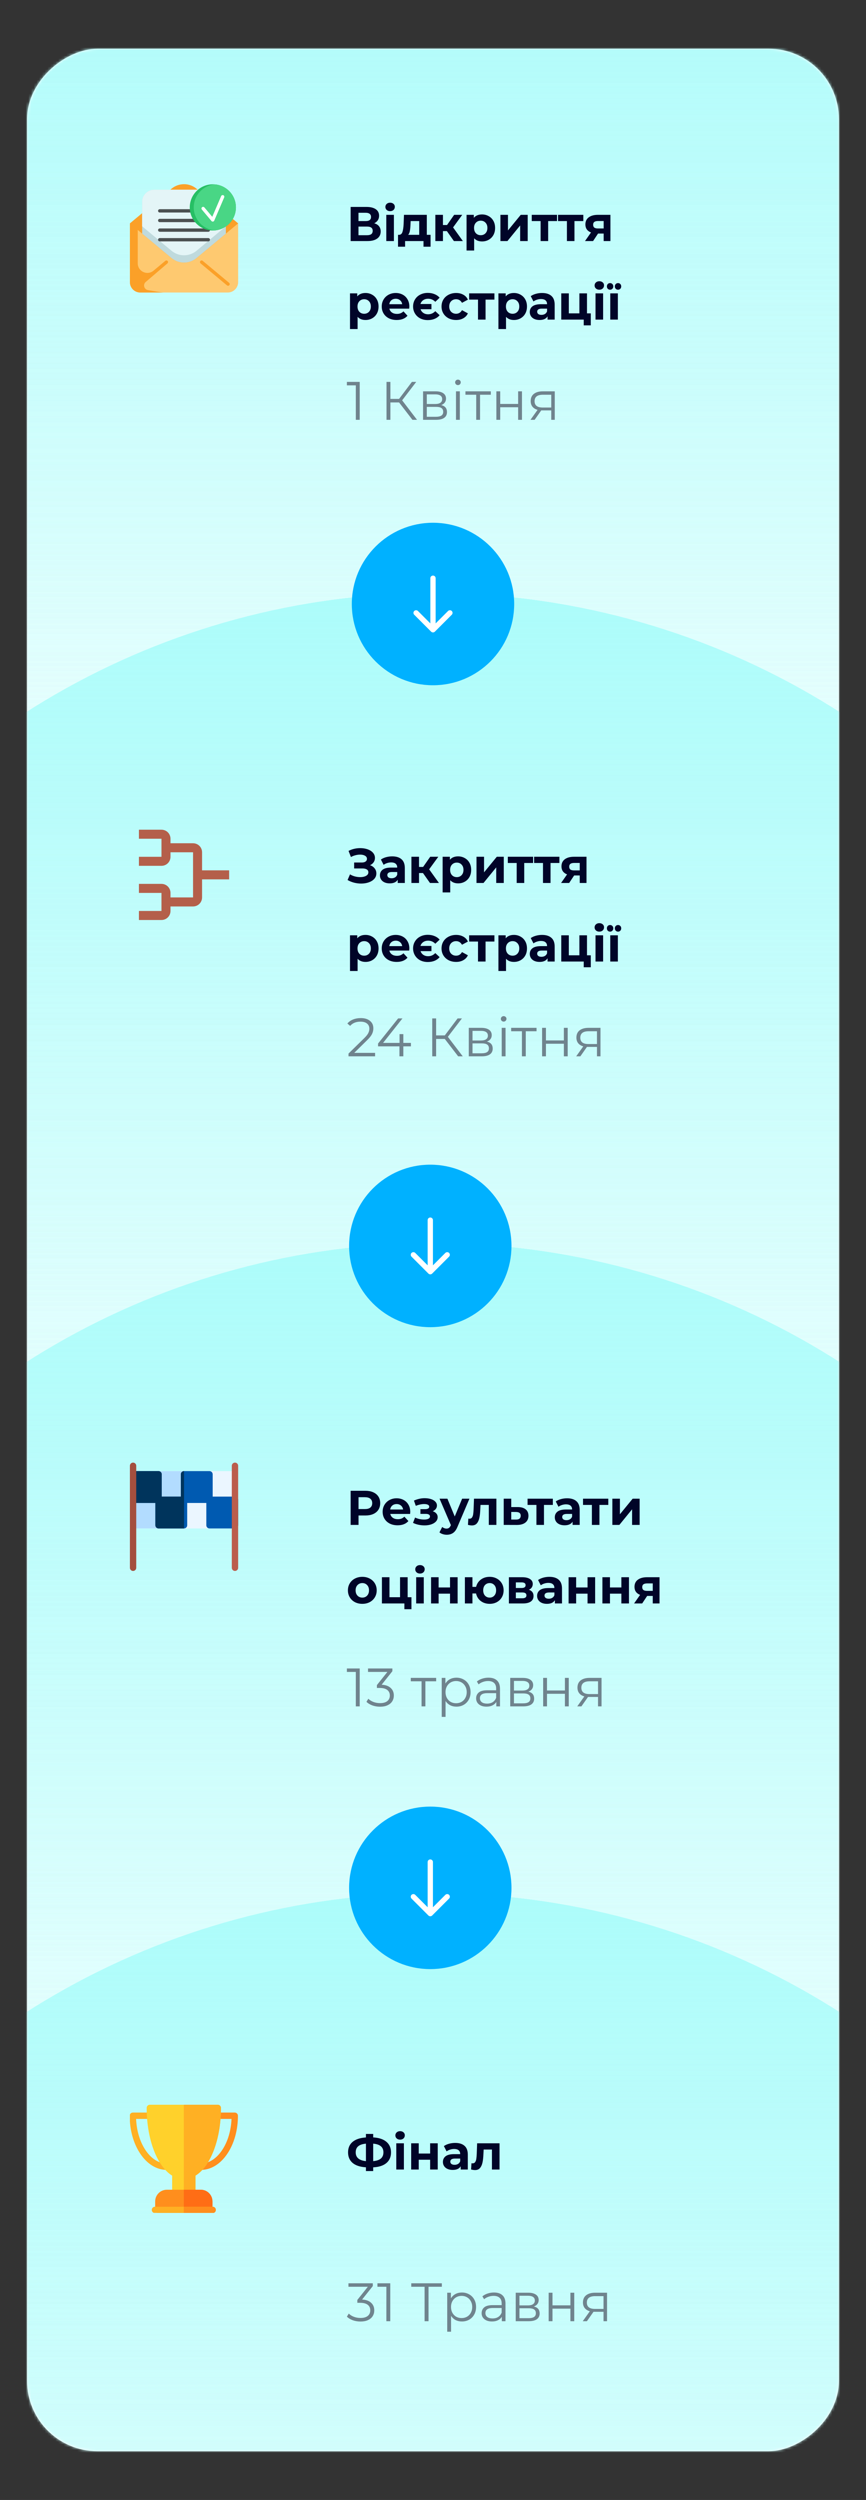 <svg width="320" height="923" viewBox="0 0 320 923" fill="none" xmlns="http://www.w3.org/2000/svg">
<rect x="0" y="0" width="320" height="923" fill="#333333" stroke="none"/>
<rect x="310" y="18" width="887" height="300" rx="26" transform="rotate(90 310 18)" fill="white"/>
<mask id="mask0" mask-type="alpha" maskUnits="userSpaceOnUse" x="10" y="18" width="300" height="887">
<rect x="310" y="18" width="887" height="300" rx="26" transform="rotate(90 310 18)" fill="white"/>
</mask>
<g mask="url(#mask0)">
<circle cx="160" cy="248" r="279" transform="rotate(90 160 248)" fill="url(#paint0_linear)"/>
<circle cx="160" cy="248" r="279" transform="rotate(90 160 248)" fill="url(#paint1_linear)"/>
<circle cx="160" cy="248" r="279" transform="rotate(90 160 248)" fill="url(#paint2_linear)"/>
<circle cx="160" cy="498" r="279" transform="rotate(90 160 498)" fill="url(#paint3_linear)"/>
<circle cx="160" cy="498" r="279" transform="rotate(90 160 498)" fill="url(#paint4_linear)"/>
<circle cx="160" cy="498" r="279" transform="rotate(90 160 498)" fill="url(#paint5_linear)"/>
<circle cx="160" cy="738" r="279" transform="rotate(90 160 738)" fill="url(#paint6_linear)"/>
<circle cx="160" cy="738" r="279" transform="rotate(90 160 738)" fill="url(#paint7_linear)"/>
<circle cx="160" cy="738" r="279" transform="rotate(90 160 738)" fill="url(#paint8_linear)"/>
<circle cx="160" cy="978" r="279" transform="rotate(90 160 978)" fill="url(#paint9_linear)"/>
<circle cx="160" cy="978" r="279" transform="rotate(90 160 978)" fill="url(#paint10_linear)"/>
<circle cx="160" cy="978" r="279" transform="rotate(90 160 978)" fill="url(#paint11_linear)"/>
</g>
<g clip-path="url(#clip0)">
<path d="M87.996 82.474V104.16C87.996 105.273 87.523 106.274 86.767 106.976C86.081 107.611 85.164 108 84.156 108H51.84C50.832 108 49.915 107.611 49.23 106.976C48.474 106.274 48.001 105.273 48.001 104.16V82.474H87.996Z" fill="#FEC970"/>
<path d="M87.995 82.473L72.622 69.672C69.943 67.441 66.053 67.441 63.373 69.672L48 82.473H48L52.531 86.246L63.373 95.273C66.053 97.505 69.943 97.505 72.622 95.273L83.465 86.246L87.996 82.473" fill="#FBA028"/>
<path d="M83.465 74.485V86.246L72.622 95.274C69.943 97.506 66.053 97.506 63.373 95.274L52.531 86.246V74.485C52.531 72.033 54.52 70.045 56.972 70.045H79.025C81.477 70.045 83.465 72.033 83.465 74.485Z" fill="#BFDADD"/>
<path d="M83.465 74.485V83.553L72.622 92.58C69.943 94.812 66.053 94.812 63.373 92.58L52.531 83.553V74.485C52.531 72.033 54.52 70.045 56.972 70.045H79.025C81.477 70.045 83.465 72.033 83.465 74.485Z" fill="#E4F5F7"/>
<path d="M76.976 85.57H59.019C58.681 85.57 58.407 85.296 58.407 84.958C58.407 84.621 58.681 84.346 59.019 84.346H76.976C77.314 84.346 77.588 84.621 77.588 84.958C77.588 85.296 77.314 85.57 76.976 85.57Z" fill="#4B5051"/>
<path d="M76.976 89.126H59.019C58.681 89.126 58.407 88.852 58.407 88.514C58.407 88.176 58.681 87.902 59.019 87.902H76.976C77.314 87.902 77.588 88.176 77.588 88.514C77.588 88.852 77.314 89.126 76.976 89.126Z" fill="#4B5051"/>
<path d="M76.976 78.46H59.019C58.681 78.46 58.407 78.186 58.407 77.848C58.407 77.51 58.681 77.236 59.019 77.236H76.976C77.314 77.236 77.588 77.51 77.588 77.848C77.588 78.186 77.314 78.46 76.976 78.46Z" fill="#4B5051"/>
<path d="M76.976 82.015H59.019C58.681 82.015 58.407 81.741 58.407 81.403C58.407 81.065 58.681 80.791 59.019 80.791H76.976C77.314 80.791 77.588 81.065 77.588 81.403C77.588 81.741 77.314 82.015 76.976 82.015Z" fill="#4B5051"/>
<path d="M87.179 76.571C87.179 81.282 83.36 85.1 78.65 85.1C73.939 85.1 70.12 81.282 70.12 76.571C70.12 71.86 73.939 68.041 78.65 68.041C83.36 68.041 87.179 71.86 87.179 76.571Z" fill="#26BF64"/>
<path d="M87.179 76.571C87.179 81.035 83.751 84.697 79.385 85.069C75.017 84.697 71.589 81.035 71.589 76.571C71.589 72.107 75.017 68.445 79.385 68.073C83.751 68.445 87.179 72.107 87.179 76.571Z" fill="#49D685"/>
<path d="M78.609 81.818C78.43 81.818 78.257 81.739 78.14 81.6L74.59 77.372C74.373 77.113 74.406 76.727 74.665 76.51C74.924 76.292 75.31 76.326 75.528 76.585L78.438 80.051L81.719 72.394C81.852 72.084 82.213 71.94 82.523 72.073C82.834 72.206 82.978 72.566 82.844 72.877L79.171 81.447C79.088 81.643 78.909 81.781 78.698 81.812C78.668 81.816 78.638 81.818 78.609 81.818Z" fill="white"/>
<path d="M84.268 105.508C84.13 105.508 83.991 105.462 83.876 105.366L74.115 97.239C73.855 97.022 73.82 96.636 74.036 96.377C74.252 96.117 74.638 96.082 74.898 96.298L84.66 104.425C84.92 104.642 84.955 105.027 84.739 105.287C84.618 105.433 84.443 105.508 84.268 105.508Z" fill="#FBA028"/>
<path d="M61.862 97.255L53.84 104.107C52.735 105.051 53.229 106.856 54.661 107.105C56.965 107.505 59.657 107.955 60.381 108H51.84C50.832 108 49.915 107.612 49.23 106.976C48.474 106.275 48.001 105.273 48.001 104.161V82.474H50.899V97.257C50.927 100.245 54.43 101.849 56.727 99.937L61.098 96.298C61.362 96.078 61.758 96.118 61.972 96.392C62.179 96.655 62.119 97.041 61.862 97.255Z" fill="#FBA028"/>
</g>
<circle cx="160" cy="223" r="30" transform="rotate(90 160 223)" fill="#00B1FF"/>
<g clip-path="url(#clip1)">
<path d="M160.69 233.214L166.94 226.965C167.321 226.583 167.321 225.965 166.94 225.584C166.558 225.202 165.94 225.202 165.559 225.584L160.976 230.166L160.976 213.476C160.976 212.937 160.539 212.5 160 212.5C159.461 212.5 159.023 212.937 159.023 213.476L159.023 230.166L154.441 225.584C154.06 225.203 153.442 225.203 153.06 225.584C152.87 225.775 152.774 226.025 152.774 226.274C152.774 226.524 152.87 226.774 153.06 226.965L159.309 233.214C159.691 233.595 160.309 233.595 160.69 233.214Z" fill="white"/>
</g>
<circle cx="159" cy="460" r="30" transform="rotate(90 159 460)" fill="#00B1FF"/>
<g clip-path="url(#clip2)">
<path d="M159.69 470.214L165.94 463.965C166.321 463.583 166.321 462.965 165.94 462.584C165.558 462.202 164.94 462.202 164.559 462.584L159.976 467.166L159.976 450.476C159.976 449.937 159.539 449.5 159 449.5C158.461 449.5 158.023 449.937 158.023 450.476L158.023 467.166L153.441 462.584C153.06 462.203 152.442 462.203 152.06 462.584C151.87 462.775 151.774 463.025 151.774 463.274C151.774 463.524 151.87 463.774 152.06 463.965L158.309 470.214C158.691 470.595 159.309 470.595 159.69 470.214Z" fill="white"/>
</g>
<path d="M135.02 550.4C136.136 550.4 137.102 550.586 137.918 550.958C138.746 551.33 139.382 551.858 139.826 552.542C140.27 553.226 140.492 554.036 140.492 554.972C140.492 555.896 140.27 556.706 139.826 557.402C139.382 558.086 138.746 558.614 137.918 558.986C137.102 559.346 136.136 559.526 135.02 559.526H132.482V563H129.566V550.4H135.02ZM134.858 557.15C135.734 557.15 136.4 556.964 136.856 556.592C137.312 556.208 137.54 555.668 137.54 554.972C137.54 554.264 137.312 553.724 136.856 553.352C136.4 552.968 135.734 552.776 134.858 552.776H132.482V557.15H134.858ZM151.596 558.194C151.596 558.23 151.578 558.482 151.542 558.95H144.216C144.348 559.55 144.66 560.024 145.152 560.372C145.644 560.72 146.256 560.894 146.988 560.894C147.492 560.894 147.936 560.822 148.32 560.678C148.716 560.522 149.082 560.282 149.418 559.958L150.912 561.578C150 562.622 148.668 563.144 146.916 563.144C145.824 563.144 144.858 562.934 144.018 562.514C143.178 562.082 142.53 561.488 142.074 560.732C141.618 559.976 141.39 559.118 141.39 558.158C141.39 557.21 141.612 556.358 142.056 555.602C142.512 554.834 143.13 554.24 143.91 553.82C144.702 553.388 145.584 553.172 146.556 553.172C147.504 553.172 148.362 553.376 149.13 553.784C149.898 554.192 150.498 554.78 150.93 555.548C151.374 556.304 151.596 557.186 151.596 558.194ZM146.574 555.296C145.938 555.296 145.404 555.476 144.972 555.836C144.54 556.196 144.276 556.688 144.18 557.312H148.95C148.854 556.7 148.59 556.214 148.158 555.854C147.726 555.482 147.198 555.296 146.574 555.296ZM159.907 557.96C160.483 558.14 160.927 558.416 161.239 558.788C161.563 559.16 161.725 559.604 161.725 560.12C161.725 560.732 161.515 561.272 161.095 561.74C160.675 562.196 160.099 562.55 159.367 562.802C158.635 563.054 157.807 563.18 156.883 563.18C156.127 563.18 155.383 563.102 154.651 562.946C153.919 562.79 153.241 562.556 152.617 562.244L153.373 560.282C154.393 560.774 155.521 561.02 156.757 561.02C157.417 561.02 157.933 560.924 158.305 560.732C158.689 560.528 158.881 560.246 158.881 559.886C158.881 559.574 158.749 559.34 158.485 559.184C158.221 559.016 157.837 558.932 157.333 558.932H155.353V557.186H157.081C157.573 557.186 157.951 557.108 158.215 556.952C158.479 556.796 158.611 556.568 158.611 556.268C158.611 555.956 158.443 555.716 158.107 555.548C157.783 555.38 157.315 555.296 156.703 555.296C155.767 555.296 154.747 555.518 153.643 555.962L152.959 554.018C154.303 553.43 155.611 553.136 156.883 553.136C157.759 553.136 158.539 553.244 159.223 553.46C159.919 553.676 160.465 553.994 160.861 554.414C161.257 554.822 161.455 555.302 161.455 555.854C161.455 556.31 161.317 556.724 161.041 557.096C160.765 557.456 160.387 557.744 159.907 557.96ZM173.47 553.316L169.096 563.594C168.652 564.71 168.1 565.496 167.44 565.952C166.792 566.408 166.006 566.636 165.082 566.636C164.578 566.636 164.08 566.558 163.588 566.402C163.096 566.246 162.694 566.03 162.382 565.754L163.408 563.756C163.624 563.948 163.87 564.098 164.146 564.206C164.434 564.314 164.716 564.368 164.992 564.368C165.376 564.368 165.688 564.272 165.928 564.08C166.168 563.9 166.384 563.594 166.576 563.162L166.612 563.072L162.418 553.316H165.316L168.034 559.886L170.77 553.316H173.47ZM183.427 553.316V563H180.619V555.62H177.559L177.469 557.33C177.421 558.602 177.301 559.658 177.109 560.498C176.917 561.338 176.605 561.998 176.173 562.478C175.741 562.958 175.141 563.198 174.373 563.198C173.965 563.198 173.479 563.126 172.915 562.982L173.059 560.678C173.251 560.702 173.389 560.714 173.473 560.714C173.893 560.714 174.205 560.564 174.409 560.264C174.625 559.952 174.769 559.562 174.841 559.094C174.913 558.614 174.967 557.984 175.003 557.204L175.147 553.316H183.427ZM191.365 556.412C192.625 556.424 193.591 556.712 194.263 557.276C194.935 557.828 195.271 558.614 195.271 559.634C195.271 560.702 194.893 561.536 194.137 562.136C193.393 562.724 192.343 563.018 190.987 563.018L186.127 563V553.316H188.917V556.412H191.365ZM190.735 561.02C191.275 561.032 191.689 560.918 191.977 560.678C192.265 560.438 192.409 560.078 192.409 559.598C192.409 559.13 192.265 558.788 191.977 558.572C191.701 558.356 191.287 558.242 190.735 558.23L188.917 558.212V561.02H190.735ZM204.283 555.62H201.007V563H198.217V555.62H194.941V553.316H204.283V555.62ZM209.542 553.172C211.042 553.172 212.194 553.532 212.998 554.252C213.802 554.96 214.204 556.034 214.204 557.474V563H211.576V561.794C211.048 562.694 210.064 563.144 208.624 563.144C207.88 563.144 207.232 563.018 206.68 562.766C206.14 562.514 205.726 562.166 205.438 561.722C205.15 561.278 205.006 560.774 205.006 560.21C205.006 559.31 205.342 558.602 206.014 558.086C206.698 557.57 207.748 557.312 209.164 557.312H211.396C211.396 556.7 211.21 556.232 210.838 555.908C210.466 555.572 209.908 555.404 209.164 555.404C208.648 555.404 208.138 555.488 207.634 555.656C207.142 555.812 206.722 556.028 206.374 556.304L205.366 554.342C205.894 553.97 206.524 553.682 207.256 553.478C208 553.274 208.762 553.172 209.542 553.172ZM209.326 561.254C209.806 561.254 210.232 561.146 210.604 560.93C210.976 560.702 211.24 560.372 211.396 559.94V558.95H209.47C208.318 558.95 207.742 559.328 207.742 560.084C207.742 560.444 207.88 560.732 208.156 560.948C208.444 561.152 208.834 561.254 209.326 561.254ZM224.779 555.62H221.503V563H218.713V555.62H215.437V553.316H224.779V555.62ZM226.276 553.316H229.066V559.076L233.782 553.316H236.356V563H233.566V557.24L228.868 563H226.276V553.316ZM133.886 592.144C132.866 592.144 131.948 591.934 131.132 591.514C130.328 591.082 129.698 590.488 129.242 589.732C128.786 588.976 128.558 588.118 128.558 587.158C128.558 586.198 128.786 585.34 129.242 584.584C129.698 583.828 130.328 583.24 131.132 582.82C131.948 582.388 132.866 582.172 133.886 582.172C134.906 582.172 135.818 582.388 136.622 582.82C137.426 583.24 138.056 583.828 138.512 584.584C138.968 585.34 139.196 586.198 139.196 587.158C139.196 588.118 138.968 588.976 138.512 589.732C138.056 590.488 137.426 591.082 136.622 591.514C135.818 591.934 134.906 592.144 133.886 592.144ZM133.886 589.84C134.606 589.84 135.194 589.6 135.65 589.12C136.118 588.628 136.352 587.974 136.352 587.158C136.352 586.342 136.118 585.694 135.65 585.214C135.194 584.722 134.606 584.476 133.886 584.476C133.166 584.476 132.572 584.722 132.104 585.214C131.636 585.694 131.402 586.342 131.402 587.158C131.402 587.974 131.636 588.628 132.104 589.12C132.572 589.6 133.166 589.84 133.886 589.84ZM152.035 589.696V594.124H149.425V592H141.127V582.316H143.917V589.696H147.823V582.316H150.631V589.696H152.035ZM153.783 582.316H156.591V592H153.783V582.316ZM155.187 580.966C154.671 580.966 154.251 580.816 153.927 580.516C153.603 580.216 153.441 579.844 153.441 579.4C153.441 578.956 153.603 578.584 153.927 578.284C154.251 577.984 154.671 577.834 155.187 577.834C155.703 577.834 156.123 577.978 156.447 578.266C156.771 578.554 156.933 578.914 156.933 579.346C156.933 579.814 156.771 580.204 156.447 580.516C156.123 580.816 155.703 580.966 155.187 580.966ZM159.286 582.316H162.076V586.096H166.288V582.316H169.096V592H166.288V588.382H162.076V592H159.286V582.316ZM180.946 582.172C181.93 582.172 182.812 582.388 183.592 582.82C184.372 583.24 184.984 583.828 185.428 584.584C185.872 585.34 186.094 586.198 186.094 587.158C186.094 588.118 185.872 588.976 185.428 589.732C184.984 590.488 184.372 591.082 183.592 591.514C182.812 591.934 181.93 592.144 180.946 592.144C180.094 592.144 179.314 591.988 178.606 591.676C177.898 591.352 177.31 590.902 176.842 590.326C176.374 589.738 176.062 589.066 175.906 588.31H174.574V592H171.784V582.316H174.574V585.88H175.924C176.2 584.752 176.788 583.852 177.688 583.18C178.588 582.508 179.674 582.172 180.946 582.172ZM180.946 589.84C181.63 589.84 182.194 589.6 182.638 589.12C183.094 588.628 183.322 587.974 183.322 587.158C183.322 586.33 183.094 585.676 182.638 585.196C182.194 584.716 181.63 584.476 180.946 584.476C180.25 584.476 179.674 584.716 179.218 585.196C178.774 585.676 178.552 586.33 178.552 587.158C178.552 587.974 178.774 588.628 179.218 589.12C179.674 589.6 180.25 589.84 180.946 589.84ZM195.441 586.942C196.581 587.326 197.151 588.094 197.151 589.246C197.151 590.122 196.821 590.8 196.161 591.28C195.501 591.76 194.517 592 193.209 592H188.043V582.316H192.993C194.205 582.316 195.153 582.538 195.837 582.982C196.521 583.414 196.863 584.026 196.863 584.818C196.863 585.298 196.737 585.724 196.485 586.096C196.245 586.456 195.897 586.738 195.441 586.942ZM190.617 586.294H192.741C193.725 586.294 194.217 585.946 194.217 585.25C194.217 584.566 193.725 584.224 192.741 584.224H190.617V586.294ZM192.975 590.092C194.007 590.092 194.523 589.738 194.523 589.03C194.523 588.658 194.403 588.388 194.163 588.22C193.923 588.04 193.545 587.95 193.029 587.95H190.617V590.092H192.975ZM203.003 582.172C204.503 582.172 205.655 582.532 206.459 583.252C207.263 583.96 207.665 585.034 207.665 586.474V592H205.037V590.794C204.509 591.694 203.525 592.144 202.085 592.144C201.341 592.144 200.693 592.018 200.141 591.766C199.601 591.514 199.187 591.166 198.899 590.722C198.611 590.278 198.467 589.774 198.467 589.21C198.467 588.31 198.803 587.602 199.475 587.086C200.159 586.57 201.209 586.312 202.625 586.312H204.857C204.857 585.7 204.671 585.232 204.299 584.908C203.927 584.572 203.369 584.404 202.625 584.404C202.109 584.404 201.599 584.488 201.095 584.656C200.603 584.812 200.183 585.028 199.835 585.304L198.827 583.342C199.355 582.97 199.985 582.682 200.717 582.478C201.461 582.274 202.223 582.172 203.003 582.172ZM202.787 590.254C203.267 590.254 203.693 590.146 204.065 589.93C204.437 589.702 204.701 589.372 204.857 588.94V587.95H202.931C201.779 587.95 201.203 588.328 201.203 589.084C201.203 589.444 201.341 589.732 201.617 589.948C201.905 590.152 202.295 590.254 202.787 590.254ZM210.104 582.316H212.894V586.096H217.106V582.316H219.914V592H217.106V588.382H212.894V592H210.104V582.316ZM222.602 582.316H225.392V586.096H229.604V582.316H232.412V592H229.604V588.382H225.392V592H222.602V582.316ZM243.704 582.316V592H241.202V589.228H239.132L237.296 592H234.308L236.522 588.832C235.85 588.568 235.334 588.19 234.974 587.698C234.626 587.194 234.452 586.588 234.452 585.88C234.452 584.74 234.86 583.864 235.676 583.252C236.504 582.628 237.638 582.316 239.078 582.316H243.704ZM239.132 584.602C238.532 584.602 238.076 584.71 237.764 584.926C237.464 585.142 237.314 585.49 237.314 585.97C237.314 586.45 237.458 586.804 237.746 587.032C238.046 587.248 238.496 587.356 239.096 587.356H241.202V584.602H239.132Z" fill="#000428"/>
<path d="M132.92 616V630H131.48V617.28H128.18V616H132.92ZM141.027 622C142.493 622.08 143.607 622.48 144.367 623.2C145.14 623.907 145.527 624.833 145.527 625.98C145.527 626.78 145.333 627.493 144.947 628.12C144.56 628.733 143.987 629.22 143.227 629.58C142.467 629.94 141.54 630.12 140.447 630.12C139.433 630.12 138.473 629.96 137.567 629.64C136.673 629.307 135.953 628.867 135.407 628.32L136.107 627.18C136.573 627.66 137.193 628.053 137.967 628.36C138.74 628.653 139.567 628.8 140.447 628.8C141.593 628.8 142.48 628.553 143.107 628.06C143.733 627.553 144.047 626.86 144.047 625.98C144.047 625.113 143.733 624.433 143.107 623.94C142.48 623.447 141.533 623.2 140.267 623.2H139.267V622.14L143.147 617.28H135.987V616H144.987V617.02L141.027 622ZM161.17 620.74H157.19V630H155.77V620.74H151.79V619.48H161.17V620.74ZM168.643 619.4C169.63 619.4 170.523 619.627 171.323 620.08C172.123 620.52 172.75 621.147 173.203 621.96C173.656 622.773 173.883 623.7 173.883 624.74C173.883 625.793 173.656 626.727 173.203 627.54C172.75 628.353 172.123 628.987 171.323 629.44C170.536 629.88 169.643 630.1 168.643 630.1C167.79 630.1 167.016 629.927 166.323 629.58C165.643 629.22 165.083 628.7 164.643 628.02V633.88H163.223V619.48H164.583V621.56C165.01 620.867 165.57 620.333 166.263 619.96C166.97 619.587 167.763 619.4 168.643 619.4ZM168.543 628.84C169.276 628.84 169.943 628.673 170.543 628.34C171.143 627.993 171.61 627.507 171.943 626.88C172.29 626.253 172.463 625.54 172.463 624.74C172.463 623.94 172.29 623.233 171.943 622.62C171.61 621.993 171.143 621.507 170.543 621.16C169.943 620.813 169.276 620.64 168.543 620.64C167.796 620.64 167.123 620.813 166.523 621.16C165.936 621.507 165.47 621.993 165.123 622.62C164.79 623.233 164.623 623.94 164.623 624.74C164.623 625.54 164.79 626.253 165.123 626.88C165.47 627.507 165.936 627.993 166.523 628.34C167.123 628.673 167.796 628.84 168.543 628.84ZM180.495 619.4C181.869 619.4 182.922 619.747 183.655 620.44C184.389 621.12 184.755 622.133 184.755 623.48V630H183.395V628.36C183.075 628.907 182.602 629.333 181.975 629.64C181.362 629.947 180.629 630.1 179.775 630.1C178.602 630.1 177.669 629.82 176.975 629.26C176.282 628.7 175.935 627.96 175.935 627.04C175.935 626.147 176.255 625.427 176.895 624.88C177.549 624.333 178.582 624.06 179.995 624.06H183.335V623.42C183.335 622.513 183.082 621.827 182.575 621.36C182.069 620.88 181.329 620.64 180.355 620.64C179.689 620.64 179.049 620.753 178.435 620.98C177.822 621.193 177.295 621.493 176.855 621.88L176.215 620.82C176.749 620.367 177.389 620.02 178.135 619.78C178.882 619.527 179.669 619.4 180.495 619.4ZM179.995 628.98C180.795 628.98 181.482 628.8 182.055 628.44C182.629 628.067 183.055 627.533 183.335 626.84V625.12H180.035C178.235 625.12 177.335 625.747 177.335 627C177.335 627.613 177.569 628.1 178.035 628.46C178.502 628.807 179.155 628.98 179.995 628.98ZM195.236 624.56C196.662 624.893 197.376 625.753 197.376 627.14C197.376 628.06 197.036 628.767 196.356 629.26C195.676 629.753 194.662 630 193.316 630H188.536V619.48H193.176C194.376 619.48 195.316 619.713 195.996 620.18C196.676 620.647 197.016 621.313 197.016 622.18C197.016 622.753 196.856 623.247 196.536 623.66C196.229 624.06 195.796 624.36 195.236 624.56ZM189.916 624.16H193.076C193.889 624.16 194.509 624.007 194.936 623.7C195.376 623.393 195.596 622.947 195.596 622.36C195.596 621.773 195.376 621.333 194.936 621.04C194.509 620.747 193.889 620.6 193.076 620.6H189.916V624.16ZM193.256 628.88C194.162 628.88 194.842 628.733 195.296 628.44C195.749 628.147 195.976 627.687 195.976 627.06C195.976 626.433 195.769 625.973 195.356 625.68C194.942 625.373 194.289 625.22 193.396 625.22H189.916V628.88H193.256ZM200.704 619.48H202.124V624.14H208.744V619.48H210.164V630H208.744V625.36H202.124V630H200.704V619.48ZM222.28 619.48V630H220.98V626.52H217.68H217.28L214.84 630H213.3L215.92 626.32C215.106 626.093 214.48 625.707 214.04 625.16C213.6 624.613 213.38 623.92 213.38 623.08C213.38 621.907 213.78 621.013 214.58 620.4C215.38 619.787 216.473 619.48 217.86 619.48H222.28ZM214.82 623.12C214.82 624.68 215.813 625.46 217.8 625.46H220.98V620.74H217.9C215.846 620.74 214.82 621.533 214.82 623.12Z" fill="#6F838D"/>
<path d="M49.172 543.138H86.828C87.475 543.138 88 543.663 88 544.31V563.138C88 563.785 87.475 564.31 86.828 564.31H49.172C48.525 564.31 48 563.785 48 563.138V544.31C48 543.663 48.525 543.138 49.172 543.138Z" fill="#EBF6FF"/>
<path d="M49.172 543.138H68V564.31H49.172C48.525 564.31 48 563.785 48 563.138V544.31C48 543.663 48.525 543.138 49.172 543.138Z" fill="#B2DCFF"/>
<path d="M49.172 543.138H58.586C59.233 543.138 59.758 543.663 59.758 544.31V552.552H66.828V544.31C66.828 543.663 67.353 543.138 68 543.138H77.414C78.061 543.138 78.586 543.663 78.586 544.31V552.552H86.828C87.475 552.552 88 553.077 88 553.724V563.138C88 563.785 87.475 564.31 86.828 564.31H77.414C76.767 564.31 76.242 563.785 76.242 563.138V554.896H69.172V563.138C69.172 563.785 68.647 564.31 68 564.31H58.586C57.939 564.31 57.414 563.785 57.414 563.138V554.896H49.172C48.525 554.896 48 554.371 48 553.724V544.31C48 543.663 48.525 543.138 49.172 543.138Z" fill="#005AB1"/>
<path d="M49.172 543.138H58.586C59.233 543.138 59.758 543.663 59.758 544.31V552.552H66.828V544.31C66.828 543.663 67.353 543.138 68 543.138V564.31H58.586C57.939 564.31 57.414 563.785 57.414 563.138V554.896H49.172C48.525 554.896 48 554.371 48 553.724V544.31C48 543.663 48.525 543.138 49.172 543.138Z" fill="#00345C"/>
<path d="M86.828 580C87.475 580 88 579.475 88 578.828V541.172C88 540.525 87.475 540 86.828 540C86.181 540 85.656 540.525 85.656 541.172V578.828C85.656 579.475 86.181 580 86.828 580Z" fill="#BB5D4C"/>
<path d="M49.172 580C49.819 580 50.344 579.475 50.344 578.828V541.172C50.344 540.525 49.819 540 49.172 540C48.525 540 48 540.525 48 541.172V578.828C48 579.475 48.525 580 49.172 580Z" fill="#A44F3E"/>
<circle cx="159" cy="697" r="30" transform="rotate(90 159 697)" fill="#00B1FF"/>
<g clip-path="url(#clip3)">
<path d="M159.69 707.214L165.94 700.965C166.321 700.583 166.321 699.965 165.94 699.584C165.558 699.202 164.94 699.202 164.559 699.584L159.976 704.166L159.976 687.476C159.976 686.937 159.539 686.5 159 686.5C158.461 686.5 158.023 686.937 158.023 687.476L158.023 704.166L153.441 699.584C153.06 699.203 152.442 699.203 152.06 699.584C151.87 699.775 151.774 700.025 151.774 700.274C151.774 700.524 151.87 700.774 152.06 700.965L158.309 707.214C158.691 707.595 159.309 707.595 159.69 707.214Z" fill="white"/>
</g>
<path d="M144.488 794.664C144.488 796.332 143.918 797.646 142.778 798.606C141.65 799.554 140.024 800.082 137.9 800.19V801.558H135.218V800.172C133.082 800.052 131.444 799.518 130.304 798.57C129.176 797.61 128.612 796.308 128.612 794.664C128.612 793.008 129.176 791.712 130.304 790.776C131.444 789.828 133.082 789.288 135.218 789.156V787.86H137.9V789.138C140.024 789.258 141.65 789.798 142.778 790.758C143.918 791.718 144.488 793.02 144.488 794.664ZM137.9 797.904C139.172 797.784 140.12 797.46 140.744 796.932C141.368 796.392 141.68 795.63 141.68 794.646C141.68 792.726 140.42 791.658 137.9 791.442V797.904ZM131.438 794.664C131.438 796.56 132.698 797.64 135.218 797.904V791.442C133.934 791.562 132.98 791.886 132.356 792.414C131.744 792.93 131.438 793.68 131.438 794.664ZM146.436 791.316H149.244V801H146.436V791.316ZM147.84 789.966C147.324 789.966 146.904 789.816 146.58 789.516C146.256 789.216 146.094 788.844 146.094 788.4C146.094 787.956 146.256 787.584 146.58 787.284C146.904 786.984 147.324 786.834 147.84 786.834C148.356 786.834 148.776 786.978 149.1 787.266C149.424 787.554 149.586 787.914 149.586 788.346C149.586 788.814 149.424 789.204 149.1 789.516C148.776 789.816 148.356 789.966 147.84 789.966ZM151.938 791.316H154.728V795.096H158.94V791.316H161.748V801H158.94V797.382H154.728V801H151.938V791.316ZM168.198 791.172C169.698 791.172 170.85 791.532 171.654 792.252C172.458 792.96 172.86 794.034 172.86 795.474V801H170.232V799.794C169.704 800.694 168.72 801.144 167.28 801.144C166.536 801.144 165.888 801.018 165.336 800.766C164.796 800.514 164.382 800.166 164.094 799.722C163.806 799.278 163.662 798.774 163.662 798.21C163.662 797.31 163.998 796.602 164.67 796.086C165.354 795.57 166.404 795.312 167.82 795.312H170.052C170.052 794.7 169.866 794.232 169.494 793.908C169.122 793.572 168.564 793.404 167.82 793.404C167.304 793.404 166.794 793.488 166.29 793.656C165.798 793.812 165.378 794.028 165.03 794.304L164.022 792.342C164.55 791.97 165.18 791.682 165.912 791.478C166.656 791.274 167.418 791.172 168.198 791.172ZM167.982 799.254C168.462 799.254 168.888 799.146 169.26 798.93C169.632 798.702 169.896 798.372 170.052 797.94V796.95H168.126C166.974 796.95 166.398 797.328 166.398 798.084C166.398 798.444 166.536 798.732 166.812 798.948C167.1 799.152 167.49 799.254 167.982 799.254ZM184.587 791.316V801H181.779V793.62H178.719L178.629 795.33C178.581 796.602 178.461 797.658 178.269 798.498C178.077 799.338 177.765 799.998 177.333 800.478C176.901 800.958 176.301 801.198 175.533 801.198C175.125 801.198 174.639 801.126 174.075 800.982L174.219 798.678C174.411 798.702 174.549 798.714 174.633 798.714C175.053 798.714 175.365 798.564 175.569 798.264C175.785 797.952 175.929 797.562 176.001 797.094C176.073 796.614 176.127 795.984 176.163 795.204L176.307 791.316H184.587Z" fill="#000428"/>
<path d="M133.8 849C135.267 849.08 136.38 849.48 137.14 850.2C137.913 850.907 138.3 851.833 138.3 852.98C138.3 853.78 138.107 854.493 137.72 855.12C137.333 855.733 136.76 856.22 136 856.58C135.24 856.94 134.313 857.12 133.22 857.12C132.207 857.12 131.247 856.96 130.34 856.64C129.447 856.307 128.727 855.867 128.18 855.32L128.88 854.18C129.347 854.66 129.967 855.053 130.74 855.36C131.513 855.653 132.34 855.8 133.22 855.8C134.367 855.8 135.253 855.553 135.88 855.06C136.507 854.553 136.82 853.86 136.82 852.98C136.82 852.113 136.507 851.433 135.88 850.94C135.253 850.447 134.307 850.2 133.04 850.2H132.04V849.14L135.92 844.28H128.76V843H137.76V844.02L133.8 849ZM144.209 843V857H142.769V844.28H139.469V843H144.209ZM163.27 844.28H158.35V857H156.89V844.28H151.97V843H163.27V844.28ZM170.674 846.4C171.661 846.4 172.554 846.627 173.354 847.08C174.154 847.52 174.781 848.147 175.234 848.96C175.688 849.773 175.914 850.7 175.914 851.74C175.914 852.793 175.688 853.727 175.234 854.54C174.781 855.353 174.154 855.987 173.354 856.44C172.568 856.88 171.674 857.1 170.674 857.1C169.821 857.1 169.048 856.927 168.354 856.58C167.674 856.22 167.114 855.7 166.674 855.02V860.88H165.254V846.48H166.614V848.56C167.041 847.867 167.601 847.333 168.294 846.96C169.001 846.587 169.794 846.4 170.674 846.4ZM170.574 855.84C171.308 855.84 171.974 855.673 172.574 855.34C173.174 854.993 173.641 854.507 173.974 853.88C174.321 853.253 174.494 852.54 174.494 851.74C174.494 850.94 174.321 850.233 173.974 849.62C173.641 848.993 173.174 848.507 172.574 848.16C171.974 847.813 171.308 847.64 170.574 847.64C169.828 847.64 169.154 847.813 168.554 848.16C167.968 848.507 167.501 848.993 167.154 849.62C166.821 850.233 166.654 850.94 166.654 851.74C166.654 852.54 166.821 853.253 167.154 853.88C167.501 854.507 167.968 854.993 168.554 855.34C169.154 855.673 169.828 855.84 170.574 855.84ZM182.527 846.4C183.9 846.4 184.953 846.747 185.687 847.44C186.42 848.12 186.787 849.133 186.787 850.48V857H185.427V855.36C185.107 855.907 184.633 856.333 184.007 856.64C183.393 856.947 182.66 857.1 181.807 857.1C180.633 857.1 179.7 856.82 179.007 856.26C178.313 855.7 177.967 854.96 177.967 854.04C177.967 853.147 178.287 852.427 178.927 851.88C179.58 851.333 180.613 851.06 182.027 851.06H185.367V850.42C185.367 849.513 185.113 848.827 184.607 848.36C184.1 847.88 183.36 847.64 182.387 847.64C181.72 847.64 181.08 847.753 180.467 847.98C179.853 848.193 179.327 848.493 178.887 848.88L178.247 847.82C178.78 847.367 179.42 847.02 180.167 846.78C180.913 846.527 181.7 846.4 182.527 846.4ZM182.027 855.98C182.827 855.98 183.513 855.8 184.087 855.44C184.66 855.067 185.087 854.533 185.367 853.84V852.12H182.067C180.267 852.12 179.367 852.747 179.367 854C179.367 854.613 179.6 855.1 180.067 855.46C180.533 855.807 181.187 855.98 182.027 855.98ZM197.267 851.56C198.694 851.893 199.407 852.753 199.407 854.14C199.407 855.06 199.067 855.767 198.387 856.26C197.707 856.753 196.694 857 195.347 857H190.567V846.48H195.207C196.407 846.48 197.347 846.713 198.027 847.18C198.707 847.647 199.047 848.313 199.047 849.18C199.047 849.753 198.887 850.247 198.567 850.66C198.26 851.06 197.827 851.36 197.267 851.56ZM191.947 851.16H195.107C195.92 851.16 196.54 851.007 196.967 850.7C197.407 850.393 197.627 849.947 197.627 849.36C197.627 848.773 197.407 848.333 196.967 848.04C196.54 847.747 195.92 847.6 195.107 847.6H191.947V851.16ZM195.287 855.88C196.194 855.88 196.874 855.733 197.327 855.44C197.78 855.147 198.007 854.687 198.007 854.06C198.007 853.433 197.8 852.973 197.387 852.68C196.974 852.373 196.32 852.22 195.427 852.22H191.947V855.88H195.287ZM202.735 846.48H204.155V851.14H210.775V846.48H212.195V857H210.775V852.36H204.155V857H202.735V846.48ZM224.311 846.48V857H223.011V853.52H219.711H219.311L216.871 857H215.331L217.951 853.32C217.138 853.093 216.511 852.707 216.071 852.16C215.631 851.613 215.411 850.92 215.411 850.08C215.411 848.907 215.811 848.013 216.611 847.4C217.411 846.787 218.504 846.48 219.891 846.48H224.311ZM216.851 850.12C216.851 851.68 217.844 852.46 219.831 852.46H223.011V847.74H219.931C217.878 847.74 216.851 848.533 216.851 850.12Z" fill="#6F838D"/>
<g clip-path="url(#clip4)">
<path d="M74.224 801.137C73.578 801.137 73.054 800.615 73.052 799.968C73.05 799.321 73.573 798.795 74.221 798.793C77.164 798.784 79.965 797.007 82.106 793.788C84.162 790.699 85.369 786.66 85.553 782.309H80.391C79.744 782.309 79.219 781.784 79.219 781.137C79.219 780.49 79.744 779.965 80.391 779.965H86.75C87.397 779.965 87.922 780.49 87.922 781.137C87.922 786.388 86.549 791.342 84.058 795.087C81.469 798.977 77.978 801.125 74.228 801.137C74.227 801.137 74.225 801.137 74.224 801.137Z" fill="#FF8E1D"/>
<path d="M61.62 801.137C61.618 801.137 61.617 801.137 61.616 801.137C57.865 801.125 54.374 798.977 51.786 795.087C49.294 791.342 47.922 786.388 47.922 781.137C47.922 780.49 48.447 779.965 49.094 779.965H55.452C56.099 779.965 56.624 780.49 56.624 781.137C56.624 781.784 56.099 782.309 55.452 782.309H50.29C50.474 786.66 51.682 790.699 53.737 793.788C55.879 797.007 58.679 798.784 61.623 798.793C62.27 798.795 62.793 799.321 62.791 799.968C62.789 800.615 62.265 801.137 61.62 801.137Z" fill="#FFB023"/>
<path d="M80.474 777.078H55.37C54.723 777.078 54.198 777.603 54.198 778.25C54.198 785.134 55.547 791.624 57.998 796.525C59.568 799.665 61.488 801.945 63.612 803.25V809.63C63.612 810.277 64.137 810.802 64.784 810.802H71.06C71.707 810.802 72.232 810.277 72.232 809.63V803.25C74.355 801.945 76.276 799.665 77.846 796.525C80.296 791.624 81.646 785.134 81.646 778.25C81.646 777.603 81.121 777.078 80.474 777.078Z" fill="#FFD12B"/>
<path d="M72.232 809.63V803.25C74.355 801.945 76.276 799.665 77.846 796.525C80.296 791.624 81.646 785.134 81.646 778.25C81.646 777.603 81.121 777.078 80.474 777.078H67.922V810.802H71.06C71.707 810.802 72.232 810.277 72.232 809.63Z" fill="#FFB023"/>
<path d="M74.198 808.458H61.646C59.27 808.458 57.336 810.392 57.336 812.768V815.906C57.336 816.553 57.861 817.078 58.508 817.078H77.336C77.983 817.078 78.508 816.553 78.508 815.906V812.768C78.508 810.392 76.575 808.458 74.198 808.458Z" fill="#FF8E1D"/>
<path d="M74.198 808.458H67.922V817.078H77.336C77.983 817.078 78.508 816.553 78.508 815.906V812.768C78.508 810.392 76.575 808.458 74.198 808.458Z" fill="#FF6D15"/>
<path d="M78.591 817.078H57.252C56.605 817.078 56.081 816.553 56.081 815.906C56.081 815.259 56.605 814.734 57.252 814.734H78.591C79.238 814.734 79.763 815.259 79.763 815.906C79.763 816.553 79.238 817.078 78.591 817.078Z" fill="#FFB023"/>
<path d="M78.591 814.734H67.922V817.078H78.591C79.238 817.078 79.763 816.553 79.763 815.906C79.763 815.259 79.238 814.734 78.591 814.734Z" fill="#FF8E1D"/>
</g>
<path d="M138.296 82.43C139.064 82.658 139.652 83.03 140.06 83.546C140.468 84.062 140.672 84.698 140.672 85.454C140.672 86.57 140.246 87.44 139.394 88.064C138.554 88.688 137.348 89 135.776 89H129.566V76.4H135.434C136.898 76.4 138.038 76.682 138.854 77.246C139.67 77.81 140.078 78.614 140.078 79.658C140.078 80.282 139.922 80.834 139.61 81.314C139.298 81.782 138.86 82.154 138.296 82.43ZM132.464 81.62H135.182C135.818 81.62 136.298 81.494 136.622 81.242C136.946 80.978 137.108 80.594 137.108 80.09C137.108 79.598 136.94 79.22 136.604 78.956C136.28 78.692 135.806 78.56 135.182 78.56H132.464V81.62ZM135.668 86.84C137.036 86.84 137.72 86.3 137.72 85.22C137.72 84.176 137.036 83.654 135.668 83.654H132.464V86.84H135.668ZM142.744 79.316H145.552V89H142.744V79.316ZM144.148 77.966C143.632 77.966 143.212 77.816 142.888 77.516C142.564 77.216 142.402 76.844 142.402 76.4C142.402 75.956 142.564 75.584 142.888 75.284C143.212 74.984 143.632 74.834 144.148 74.834C144.664 74.834 145.084 74.978 145.408 75.266C145.732 75.554 145.894 75.914 145.894 76.346C145.894 76.814 145.732 77.204 145.408 77.516C145.084 77.816 144.664 77.966 144.148 77.966ZM159.1 86.696V91.088H156.49V89H149.686V91.088H147.076V86.696H147.472C148.072 86.684 148.486 86.33 148.714 85.634C148.942 84.938 149.086 83.948 149.146 82.664L149.272 79.316H157.714V86.696H159.1ZM151.684 82.862C151.648 83.846 151.57 84.65 151.45 85.274C151.342 85.898 151.132 86.372 150.82 86.696H154.906V81.62H151.738L151.684 82.862ZM165.134 85.328H163.676V89H160.868V79.316H163.676V83.078H165.188L167.816 79.316H170.804L167.42 83.96L171.038 89H167.726L165.134 85.328ZM178.122 79.172C179.022 79.172 179.838 79.382 180.57 79.802C181.314 80.21 181.896 80.792 182.316 81.548C182.736 82.292 182.946 83.162 182.946 84.158C182.946 85.154 182.736 86.03 182.316 86.786C181.896 87.53 181.314 88.112 180.57 88.532C179.838 88.94 179.022 89.144 178.122 89.144C176.886 89.144 175.914 88.754 175.206 87.974V92.492H172.398V79.316H175.08V80.432C175.776 79.592 176.79 79.172 178.122 79.172ZM177.636 86.84C178.356 86.84 178.944 86.6 179.4 86.12C179.868 85.628 180.102 84.974 180.102 84.158C180.102 83.342 179.868 82.694 179.4 82.214C178.944 81.722 178.356 81.476 177.636 81.476C176.916 81.476 176.322 81.722 175.854 82.214C175.398 82.694 175.17 83.342 175.17 84.158C175.17 84.974 175.398 85.628 175.854 86.12C176.322 86.6 176.916 86.84 177.636 86.84ZM184.914 79.316H187.704V85.076L192.42 79.316H194.994V89H192.204V83.24L187.506 89H184.914V79.316ZM205.83 81.62H202.554V89H199.764V81.62H196.488V79.316H205.83V81.62ZM215.55 81.62H212.274V89H209.484V81.62H206.208V79.316H215.55V81.62ZM225.563 79.316V89H223.061V86.228H220.991L219.155 89H216.167L218.381 85.832C217.709 85.568 217.193 85.19 216.833 84.698C216.485 84.194 216.311 83.588 216.311 82.88C216.311 81.74 216.719 80.864 217.535 80.252C218.363 79.628 219.497 79.316 220.937 79.316H225.563ZM220.991 81.602C220.391 81.602 219.935 81.71 219.623 81.926C219.323 82.142 219.173 82.49 219.173 82.97C219.173 83.45 219.317 83.804 219.605 84.032C219.905 84.248 220.355 84.356 220.955 84.356H223.061V81.602H220.991ZM135.056 108.172C135.956 108.172 136.772 108.382 137.504 108.802C138.248 109.21 138.83 109.792 139.25 110.548C139.67 111.292 139.88 112.162 139.88 113.158C139.88 114.154 139.67 115.03 139.25 115.786C138.83 116.53 138.248 117.112 137.504 117.532C136.772 117.94 135.956 118.144 135.056 118.144C133.82 118.144 132.848 117.754 132.14 116.974V121.492H129.332V108.316H132.014V109.432C132.71 108.592 133.724 108.172 135.056 108.172ZM134.57 115.84C135.29 115.84 135.878 115.6 136.334 115.12C136.802 114.628 137.036 113.974 137.036 113.158C137.036 112.342 136.802 111.694 136.334 111.214C135.878 110.722 135.29 110.476 134.57 110.476C133.85 110.476 133.256 110.722 132.788 111.214C132.332 111.694 132.104 112.342 132.104 113.158C132.104 113.974 132.332 114.628 132.788 115.12C133.256 115.6 133.85 115.84 134.57 115.84ZM151.262 113.194C151.262 113.23 151.244 113.482 151.208 113.95H143.882C144.014 114.55 144.326 115.024 144.818 115.372C145.31 115.72 145.922 115.894 146.654 115.894C147.158 115.894 147.602 115.822 147.986 115.678C148.382 115.522 148.748 115.282 149.084 114.958L150.578 116.578C149.666 117.622 148.334 118.144 146.582 118.144C145.49 118.144 144.524 117.934 143.684 117.514C142.844 117.082 142.196 116.488 141.74 115.732C141.284 114.976 141.056 114.118 141.056 113.158C141.056 112.21 141.278 111.358 141.722 110.602C142.178 109.834 142.796 109.24 143.576 108.82C144.368 108.388 145.25 108.172 146.222 108.172C147.17 108.172 148.028 108.376 148.796 108.784C149.564 109.192 150.164 109.78 150.596 110.548C151.04 111.304 151.262 112.186 151.262 113.194ZM146.24 110.296C145.604 110.296 145.07 110.476 144.638 110.836C144.206 111.196 143.942 111.688 143.846 112.312H148.616C148.52 111.7 148.256 111.214 147.824 110.854C147.392 110.482 146.864 110.296 146.24 110.296ZM158.076 118.18C157.032 118.18 156.096 117.97 155.268 117.55C154.452 117.118 153.81 116.518 153.342 115.75C152.874 114.982 152.64 114.118 152.64 113.158C152.64 112.198 152.874 111.334 153.342 110.566C153.81 109.798 154.452 109.204 155.268 108.784C156.096 108.352 157.032 108.136 158.076 108.136C159 108.136 159.834 108.292 160.578 108.604C161.334 108.904 161.958 109.342 162.45 109.918L160.848 111.43C160.116 110.674 159.228 110.296 158.184 110.296C157.488 110.296 156.888 110.47 156.384 110.818C155.88 111.166 155.538 111.64 155.358 112.24H159.426V114.166H155.394C155.586 114.742 155.928 115.198 156.42 115.534C156.912 115.87 157.5 116.038 158.184 116.038C159.216 116.038 160.104 115.654 160.848 114.886L162.45 116.38C161.958 116.968 161.334 117.418 160.578 117.73C159.834 118.03 159 118.18 158.076 118.18ZM168.552 118.144C167.52 118.144 166.59 117.934 165.762 117.514C164.946 117.082 164.304 116.488 163.836 115.732C163.38 114.976 163.152 114.118 163.152 113.158C163.152 112.198 163.38 111.34 163.836 110.584C164.304 109.828 164.946 109.24 165.762 108.82C166.59 108.388 167.52 108.172 168.552 108.172C169.572 108.172 170.46 108.388 171.216 108.82C171.984 109.24 172.542 109.846 172.89 110.638L170.712 111.808C170.208 110.92 169.482 110.476 168.534 110.476C167.802 110.476 167.196 110.716 166.716 111.196C166.236 111.676 165.996 112.33 165.996 113.158C165.996 113.986 166.236 114.64 166.716 115.12C167.196 115.6 167.802 115.84 168.534 115.84C169.494 115.84 170.22 115.396 170.712 114.508L172.89 115.696C172.542 116.464 171.984 117.064 171.216 117.496C170.46 117.928 169.572 118.144 168.552 118.144ZM182.697 110.62H179.421V118H176.631V110.62H173.355V108.316H182.697V110.62ZM189.9 108.172C190.8 108.172 191.616 108.382 192.348 108.802C193.092 109.21 193.674 109.792 194.094 110.548C194.514 111.292 194.724 112.162 194.724 113.158C194.724 114.154 194.514 115.03 194.094 115.786C193.674 116.53 193.092 117.112 192.348 117.532C191.616 117.94 190.8 118.144 189.9 118.144C188.664 118.144 187.692 117.754 186.984 116.974V121.492H184.176V108.316H186.858V109.432C187.554 108.592 188.568 108.172 189.9 108.172ZM189.414 115.84C190.134 115.84 190.722 115.6 191.178 115.12C191.646 114.628 191.88 113.974 191.88 113.158C191.88 112.342 191.646 111.694 191.178 111.214C190.722 110.722 190.134 110.476 189.414 110.476C188.694 110.476 188.1 110.722 187.632 111.214C187.176 111.694 186.948 112.342 186.948 113.158C186.948 113.974 187.176 114.628 187.632 115.12C188.1 115.6 188.694 115.84 189.414 115.84ZM200.296 108.172C201.796 108.172 202.948 108.532 203.752 109.252C204.556 109.96 204.958 111.034 204.958 112.474V118H202.33V116.794C201.802 117.694 200.818 118.144 199.378 118.144C198.634 118.144 197.986 118.018 197.434 117.766C196.894 117.514 196.48 117.166 196.192 116.722C195.904 116.278 195.76 115.774 195.76 115.21C195.76 114.31 196.096 113.602 196.768 113.086C197.452 112.57 198.502 112.312 199.918 112.312H202.15C202.15 111.7 201.964 111.232 201.592 110.908C201.22 110.572 200.662 110.404 199.918 110.404C199.402 110.404 198.892 110.488 198.388 110.656C197.896 110.812 197.476 111.028 197.128 111.304L196.12 109.342C196.648 108.97 197.278 108.682 198.01 108.478C198.754 108.274 199.516 108.172 200.296 108.172ZM200.08 116.254C200.56 116.254 200.986 116.146 201.358 115.93C201.73 115.702 201.994 115.372 202.15 114.94V113.95H200.224C199.072 113.95 198.496 114.328 198.496 115.084C198.496 115.444 198.634 115.732 198.91 115.948C199.198 116.152 199.588 116.254 200.08 116.254ZM218.305 115.696V120.124H215.695V118H207.397V108.316H210.187V115.696H214.093V108.316H216.901V115.696H218.305ZM220.053 108.316H222.861V118H220.053V108.316ZM221.457 106.966C220.941 106.966 220.521 106.816 220.197 106.516C219.873 106.216 219.711 105.844 219.711 105.4C219.711 104.956 219.873 104.584 220.197 104.284C220.521 103.984 220.941 103.834 221.457 103.834C221.973 103.834 222.393 103.978 222.717 104.266C223.041 104.554 223.203 104.914 223.203 105.346C223.203 105.814 223.041 106.204 222.717 106.516C222.393 106.816 221.973 106.966 221.457 106.966ZM225.501 108.316H228.309V118H225.501V108.316ZM225.429 106.966C225.093 106.966 224.811 106.852 224.583 106.624C224.367 106.396 224.259 106.102 224.259 105.742C224.259 105.382 224.367 105.088 224.583 104.86C224.811 104.632 225.093 104.518 225.429 104.518C225.765 104.518 226.047 104.632 226.275 104.86C226.503 105.088 226.617 105.382 226.617 105.742C226.617 106.102 226.503 106.396 226.275 106.624C226.047 106.852 225.765 106.966 225.429 106.966ZM228.381 106.966C228.045 106.966 227.763 106.852 227.535 106.624C227.307 106.396 227.193 106.102 227.193 105.742C227.193 105.382 227.307 105.088 227.535 104.86C227.763 104.632 228.045 104.518 228.381 104.518C228.717 104.518 228.993 104.632 229.209 104.86C229.437 105.088 229.551 105.382 229.551 105.742C229.551 106.102 229.437 106.396 229.209 106.624C228.993 106.852 228.717 106.966 228.381 106.966Z" fill="#000428"/>
<path d="M132.92 141V155H131.48V142.28H128.18V141H132.92ZM147.461 148.58H144.261V155H142.821V141H144.261V147.28H147.461L152.201 141H153.801L148.601 147.8L154.101 155H152.401L147.461 148.58ZM163.029 149.56C164.455 149.893 165.169 150.753 165.169 152.14C165.169 153.06 164.829 153.767 164.149 154.26C163.469 154.753 162.455 155 161.109 155H156.329V144.48H160.969C162.169 144.48 163.109 144.713 163.789 145.18C164.469 145.647 164.809 146.313 164.809 147.18C164.809 147.753 164.649 148.247 164.329 148.66C164.022 149.06 163.589 149.36 163.029 149.56ZM157.709 149.16H160.869C161.682 149.16 162.302 149.007 162.729 148.7C163.169 148.393 163.389 147.947 163.389 147.36C163.389 146.773 163.169 146.333 162.729 146.04C162.302 145.747 161.682 145.6 160.869 145.6H157.709V149.16ZM161.049 153.88C161.955 153.88 162.635 153.733 163.089 153.44C163.542 153.147 163.769 152.687 163.769 152.06C163.769 151.433 163.562 150.973 163.149 150.68C162.735 150.373 162.082 150.22 161.189 150.22H157.709V153.88H161.049ZM168.497 144.48H169.917V155H168.497V144.48ZM169.217 142.18C168.923 142.18 168.677 142.08 168.477 141.88C168.277 141.68 168.177 141.44 168.177 141.16C168.177 140.893 168.277 140.66 168.477 140.46C168.677 140.26 168.923 140.16 169.217 140.16C169.51 140.16 169.757 140.26 169.957 140.46C170.157 140.647 170.257 140.873 170.257 141.14C170.257 141.433 170.157 141.68 169.957 141.88C169.757 142.08 169.51 142.18 169.217 142.18ZM181.365 145.74H177.385V155H175.965V145.74H171.985V144.48H181.365V145.74ZM183.418 144.48H184.838V149.14H191.458V144.48H192.878V155H191.458V150.36H184.838V155H183.418V144.48ZM204.995 144.48V155H203.695V151.52H200.395H199.995L197.555 155H196.015L198.635 151.32C197.821 151.093 197.195 150.707 196.755 150.16C196.315 149.613 196.095 148.92 196.095 148.08C196.095 146.907 196.495 146.013 197.295 145.4C198.095 144.787 199.188 144.48 200.575 144.48H204.995ZM197.535 148.12C197.535 149.68 198.528 150.46 200.515 150.46H203.695V145.74H200.615C198.561 145.74 197.535 146.533 197.535 148.12Z" fill="#6F838D"/>
<path d="M136.73 319.43C137.462 319.682 138.032 320.078 138.44 320.618C138.86 321.146 139.07 321.764 139.07 322.472C139.07 323.24 138.818 323.906 138.314 324.47C137.81 325.034 137.126 325.466 136.262 325.766C135.41 326.066 134.474 326.216 133.454 326.216C132.59 326.216 131.726 326.108 130.862 325.892C130.01 325.676 129.2 325.346 128.432 324.902L129.332 322.814C129.884 323.15 130.49 323.408 131.15 323.588C131.822 323.756 132.476 323.84 133.112 323.84C133.976 323.84 134.69 323.684 135.254 323.372C135.83 323.06 136.118 322.622 136.118 322.058C136.118 321.59 135.92 321.236 135.524 320.996C135.14 320.756 134.612 320.636 133.94 320.636H130.862V318.44H133.724C134.312 318.44 134.768 318.32 135.092 318.08C135.428 317.84 135.596 317.51 135.596 317.09C135.596 316.598 135.356 316.214 134.876 315.938C134.408 315.662 133.802 315.524 133.058 315.524C132.506 315.524 131.936 315.602 131.348 315.758C130.76 315.902 130.202 316.124 129.674 316.424L128.792 314.156C130.124 313.472 131.564 313.13 133.112 313.13C134.096 313.13 135.002 313.274 135.83 313.562C136.658 313.85 137.318 314.27 137.81 314.822C138.302 315.374 138.548 316.016 138.548 316.748C138.548 317.348 138.386 317.882 138.062 318.35C137.738 318.818 137.294 319.178 136.73 319.43ZM144.925 316.172C146.425 316.172 147.577 316.532 148.381 317.252C149.185 317.96 149.587 319.034 149.587 320.474V326H146.959V324.794C146.431 325.694 145.447 326.144 144.007 326.144C143.263 326.144 142.615 326.018 142.062 325.766C141.523 325.514 141.109 325.166 140.821 324.722C140.533 324.278 140.389 323.774 140.389 323.21C140.389 322.31 140.725 321.602 141.397 321.086C142.081 320.57 143.131 320.312 144.547 320.312H146.779C146.779 319.7 146.593 319.232 146.221 318.908C145.849 318.572 145.291 318.404 144.547 318.404C144.031 318.404 143.521 318.488 143.017 318.656C142.525 318.812 142.105 319.028 141.757 319.304L140.749 317.342C141.277 316.97 141.907 316.682 142.639 316.478C143.383 316.274 144.145 316.172 144.925 316.172ZM144.709 324.254C145.189 324.254 145.615 324.146 145.987 323.93C146.359 323.702 146.623 323.372 146.779 322.94V321.95H144.853C143.701 321.95 143.125 322.328 143.125 323.084C143.125 323.444 143.263 323.732 143.539 323.948C143.827 324.152 144.217 324.254 144.709 324.254ZM156.292 322.328H154.834V326H152.026V316.316H154.834V320.078H156.346L158.974 316.316H161.962L158.578 320.96L162.196 326H158.884L156.292 322.328ZM169.281 316.172C170.181 316.172 170.997 316.382 171.729 316.802C172.473 317.21 173.055 317.792 173.475 318.548C173.895 319.292 174.105 320.162 174.105 321.158C174.105 322.154 173.895 323.03 173.475 323.786C173.055 324.53 172.473 325.112 171.729 325.532C170.997 325.94 170.181 326.144 169.281 326.144C168.045 326.144 167.073 325.754 166.365 324.974V329.492H163.557V316.316H166.239V317.432C166.935 316.592 167.949 316.172 169.281 316.172ZM168.795 323.84C169.515 323.84 170.103 323.6 170.559 323.12C171.027 322.628 171.261 321.974 171.261 321.158C171.261 320.342 171.027 319.694 170.559 319.214C170.103 318.722 169.515 318.476 168.795 318.476C168.075 318.476 167.481 318.722 167.013 319.214C166.557 319.694 166.329 320.342 166.329 321.158C166.329 321.974 166.557 322.628 167.013 323.12C167.481 323.6 168.075 323.84 168.795 323.84ZM176.073 316.316H178.863V322.076L183.579 316.316H186.153V326H183.363V320.24L178.665 326H176.073V316.316ZM196.988 318.62H193.712V326H190.922V318.62H187.646V316.316H196.988V318.62ZM206.709 318.62H203.433V326H200.643V318.62H197.367V316.316H206.709V318.62ZM216.722 316.316V326H214.22V323.228H212.15L210.314 326H207.326L209.54 322.832C208.868 322.568 208.352 322.19 207.992 321.698C207.644 321.194 207.47 320.588 207.47 319.88C207.47 318.74 207.878 317.864 208.694 317.252C209.522 316.628 210.656 316.316 212.096 316.316H216.722ZM212.15 318.602C211.55 318.602 211.094 318.71 210.782 318.926C210.482 319.142 210.332 319.49 210.332 319.97C210.332 320.45 210.476 320.804 210.764 321.032C211.064 321.248 211.514 321.356 212.114 321.356H214.22V318.602H212.15ZM135.056 345.172C135.956 345.172 136.772 345.382 137.504 345.802C138.248 346.21 138.83 346.792 139.25 347.548C139.67 348.292 139.88 349.162 139.88 350.158C139.88 351.154 139.67 352.03 139.25 352.786C138.83 353.53 138.248 354.112 137.504 354.532C136.772 354.94 135.956 355.144 135.056 355.144C133.82 355.144 132.848 354.754 132.14 353.974V358.492H129.332V345.316H132.014V346.432C132.71 345.592 133.724 345.172 135.056 345.172ZM134.57 352.84C135.29 352.84 135.878 352.6 136.334 352.12C136.802 351.628 137.036 350.974 137.036 350.158C137.036 349.342 136.802 348.694 136.334 348.214C135.878 347.722 135.29 347.476 134.57 347.476C133.85 347.476 133.256 347.722 132.788 348.214C132.332 348.694 132.104 349.342 132.104 350.158C132.104 350.974 132.332 351.628 132.788 352.12C133.256 352.6 133.85 352.84 134.57 352.84ZM151.262 350.194C151.262 350.23 151.244 350.482 151.208 350.95H143.882C144.014 351.55 144.326 352.024 144.818 352.372C145.31 352.72 145.922 352.894 146.654 352.894C147.158 352.894 147.602 352.822 147.986 352.678C148.382 352.522 148.748 352.282 149.084 351.958L150.578 353.578C149.666 354.622 148.334 355.144 146.582 355.144C145.49 355.144 144.524 354.934 143.684 354.514C142.844 354.082 142.196 353.488 141.74 352.732C141.284 351.976 141.056 351.118 141.056 350.158C141.056 349.21 141.278 348.358 141.722 347.602C142.178 346.834 142.796 346.24 143.576 345.82C144.368 345.388 145.25 345.172 146.222 345.172C147.17 345.172 148.028 345.376 148.796 345.784C149.564 346.192 150.164 346.78 150.596 347.548C151.04 348.304 151.262 349.186 151.262 350.194ZM146.24 347.296C145.604 347.296 145.07 347.476 144.638 347.836C144.206 348.196 143.942 348.688 143.846 349.312H148.616C148.52 348.7 148.256 348.214 147.824 347.854C147.392 347.482 146.864 347.296 146.24 347.296ZM158.076 355.18C157.032 355.18 156.096 354.97 155.268 354.55C154.452 354.118 153.81 353.518 153.342 352.75C152.874 351.982 152.64 351.118 152.64 350.158C152.64 349.198 152.874 348.334 153.342 347.566C153.81 346.798 154.452 346.204 155.268 345.784C156.096 345.352 157.032 345.136 158.076 345.136C159 345.136 159.834 345.292 160.578 345.604C161.334 345.904 161.958 346.342 162.45 346.918L160.848 348.43C160.116 347.674 159.228 347.296 158.184 347.296C157.488 347.296 156.888 347.47 156.384 347.818C155.88 348.166 155.538 348.64 155.358 349.24H159.426V351.166H155.394C155.586 351.742 155.928 352.198 156.42 352.534C156.912 352.87 157.5 353.038 158.184 353.038C159.216 353.038 160.104 352.654 160.848 351.886L162.45 353.38C161.958 353.968 161.334 354.418 160.578 354.73C159.834 355.03 159 355.18 158.076 355.18ZM168.552 355.144C167.52 355.144 166.59 354.934 165.762 354.514C164.946 354.082 164.304 353.488 163.836 352.732C163.38 351.976 163.152 351.118 163.152 350.158C163.152 349.198 163.38 348.34 163.836 347.584C164.304 346.828 164.946 346.24 165.762 345.82C166.59 345.388 167.52 345.172 168.552 345.172C169.572 345.172 170.46 345.388 171.216 345.82C171.984 346.24 172.542 346.846 172.89 347.638L170.712 348.808C170.208 347.92 169.482 347.476 168.534 347.476C167.802 347.476 167.196 347.716 166.716 348.196C166.236 348.676 165.996 349.33 165.996 350.158C165.996 350.986 166.236 351.64 166.716 352.12C167.196 352.6 167.802 352.84 168.534 352.84C169.494 352.84 170.22 352.396 170.712 351.508L172.89 352.696C172.542 353.464 171.984 354.064 171.216 354.496C170.46 354.928 169.572 355.144 168.552 355.144ZM182.697 347.62H179.421V355H176.631V347.62H173.355V345.316H182.697V347.62ZM189.9 345.172C190.8 345.172 191.616 345.382 192.348 345.802C193.092 346.21 193.674 346.792 194.094 347.548C194.514 348.292 194.724 349.162 194.724 350.158C194.724 351.154 194.514 352.03 194.094 352.786C193.674 353.53 193.092 354.112 192.348 354.532C191.616 354.94 190.8 355.144 189.9 355.144C188.664 355.144 187.692 354.754 186.984 353.974V358.492H184.176V345.316H186.858V346.432C187.554 345.592 188.568 345.172 189.9 345.172ZM189.414 352.84C190.134 352.84 190.722 352.6 191.178 352.12C191.646 351.628 191.88 350.974 191.88 350.158C191.88 349.342 191.646 348.694 191.178 348.214C190.722 347.722 190.134 347.476 189.414 347.476C188.694 347.476 188.1 347.722 187.632 348.214C187.176 348.694 186.948 349.342 186.948 350.158C186.948 350.974 187.176 351.628 187.632 352.12C188.1 352.6 188.694 352.84 189.414 352.84ZM200.296 345.172C201.796 345.172 202.948 345.532 203.752 346.252C204.556 346.96 204.958 348.034 204.958 349.474V355H202.33V353.794C201.802 354.694 200.818 355.144 199.378 355.144C198.634 355.144 197.986 355.018 197.434 354.766C196.894 354.514 196.48 354.166 196.192 353.722C195.904 353.278 195.76 352.774 195.76 352.21C195.76 351.31 196.096 350.602 196.768 350.086C197.452 349.57 198.502 349.312 199.918 349.312H202.15C202.15 348.7 201.964 348.232 201.592 347.908C201.22 347.572 200.662 347.404 199.918 347.404C199.402 347.404 198.892 347.488 198.388 347.656C197.896 347.812 197.476 348.028 197.128 348.304L196.12 346.342C196.648 345.97 197.278 345.682 198.01 345.478C198.754 345.274 199.516 345.172 200.296 345.172ZM200.08 353.254C200.56 353.254 200.986 353.146 201.358 352.93C201.73 352.702 201.994 352.372 202.15 351.94V350.95H200.224C199.072 350.95 198.496 351.328 198.496 352.084C198.496 352.444 198.634 352.732 198.91 352.948C199.198 353.152 199.588 353.254 200.08 353.254ZM218.305 352.696V357.124H215.695V355H207.397V345.316H210.187V352.696H214.093V345.316H216.901V352.696H218.305ZM220.053 345.316H222.861V355H220.053V345.316ZM221.457 343.966C220.941 343.966 220.521 343.816 220.197 343.516C219.873 343.216 219.711 342.844 219.711 342.4C219.711 341.956 219.873 341.584 220.197 341.284C220.521 340.984 220.941 340.834 221.457 340.834C221.973 340.834 222.393 340.978 222.717 341.266C223.041 341.554 223.203 341.914 223.203 342.346C223.203 342.814 223.041 343.204 222.717 343.516C222.393 343.816 221.973 343.966 221.457 343.966ZM225.501 345.316H228.309V355H225.501V345.316ZM225.429 343.966C225.093 343.966 224.811 343.852 224.583 343.624C224.367 343.396 224.259 343.102 224.259 342.742C224.259 342.382 224.367 342.088 224.583 341.86C224.811 341.632 225.093 341.518 225.429 341.518C225.765 341.518 226.047 341.632 226.275 341.86C226.503 342.088 226.617 342.382 226.617 342.742C226.617 343.102 226.503 343.396 226.275 343.624C226.047 343.852 225.765 343.966 225.429 343.966ZM228.381 343.966C228.045 343.966 227.763 343.852 227.535 343.624C227.307 343.396 227.193 343.102 227.193 342.742C227.193 342.382 227.307 342.088 227.535 341.86C227.763 341.632 228.045 341.518 228.381 341.518C228.717 341.518 228.993 341.632 229.209 341.86C229.437 342.088 229.551 342.382 229.551 342.742C229.551 343.102 229.437 343.396 229.209 343.624C228.993 343.852 228.717 343.966 228.381 343.966Z" fill="#000428"/>
<path d="M138.6 388.72V390H128.78V388.98L134.6 383.28C135.333 382.56 135.827 381.94 136.08 381.42C136.347 380.887 136.48 380.353 136.48 379.82C136.48 378.993 136.193 378.353 135.62 377.9C135.06 377.433 134.253 377.2 133.2 377.2C131.56 377.2 130.287 377.72 129.38 378.76L128.36 377.88C128.907 377.24 129.6 376.747 130.44 376.4C131.293 376.053 132.253 375.88 133.32 375.88C134.747 375.88 135.873 376.22 136.7 376.9C137.54 377.567 137.96 378.487 137.96 379.66C137.96 380.38 137.8 381.073 137.48 381.74C137.16 382.407 136.553 383.173 135.66 384.04L130.9 388.72H138.6ZM151.838 386.32H149.038V390H147.598V386.32H139.698V385.28L147.118 376H148.718L141.558 385.04H147.638V381.8H149.038V385.04H151.838V386.32ZM164.355 383.58H161.155V390H159.715V376H161.155V382.28H164.355L169.095 376H170.695L165.495 382.8L170.995 390H169.295L164.355 383.58ZM179.923 384.56C181.35 384.893 182.063 385.753 182.063 387.14C182.063 388.06 181.723 388.767 181.043 389.26C180.363 389.753 179.35 390 178.003 390H173.223V379.48H177.863C179.063 379.48 180.003 379.713 180.683 380.18C181.363 380.647 181.703 381.313 181.703 382.18C181.703 382.753 181.543 383.247 181.223 383.66C180.916 384.06 180.483 384.36 179.923 384.56ZM174.603 384.16H177.763C178.576 384.16 179.196 384.007 179.623 383.7C180.063 383.393 180.283 382.947 180.283 382.36C180.283 381.773 180.063 381.333 179.623 381.04C179.196 380.747 178.576 380.6 177.763 380.6H174.603V384.16ZM177.943 388.88C178.85 388.88 179.53 388.733 179.983 388.44C180.436 388.147 180.663 387.687 180.663 387.06C180.663 386.433 180.456 385.973 180.043 385.68C179.63 385.373 178.976 385.22 178.083 385.22H174.603V388.88H177.943ZM185.391 379.48H186.811V390H185.391V379.48ZM186.111 377.18C185.818 377.18 185.571 377.08 185.371 376.88C185.171 376.68 185.071 376.44 185.071 376.16C185.071 375.893 185.171 375.66 185.371 375.46C185.571 375.26 185.818 375.16 186.111 375.16C186.404 375.16 186.651 375.26 186.851 375.46C187.051 375.647 187.151 375.873 187.151 376.14C187.151 376.433 187.051 376.68 186.851 376.88C186.651 377.08 186.404 377.18 186.111 377.18ZM198.26 380.74H194.28V390H192.86V380.74H188.88V379.48H198.26V380.74ZM200.313 379.48H201.733V384.14H208.353V379.48H209.773V390H208.353V385.36H201.733V390H200.313V379.48ZM221.889 379.48V390H220.589V386.52H217.289H216.889L214.449 390H212.909L215.529 386.32C214.716 386.093 214.089 385.707 213.649 385.16C213.209 384.613 212.989 383.92 212.989 383.08C212.989 381.907 213.389 381.013 214.189 380.4C214.989 379.787 216.082 379.48 217.469 379.48H221.889ZM214.429 383.12C214.429 384.68 215.422 385.46 217.409 385.46H220.589V380.74H217.509C215.456 380.74 214.429 381.533 214.429 383.12Z" fill="#6F838D"/>
<path d="M51.334 306.333V309.667H59.667V316.333H51.334V319.667H59.667C61.517 319.667 63 318.183 63 316.333V314.667H71.334V331.333H63V329.667C63 327.817 61.517 326.333 59.667 326.333H51.334V329.667H59.667V336.333H51.334V339.667H59.667C61.517 339.667 63 338.183 63 336.333V334.667H71.334C73.183 334.667 74.667 333.183 74.667 331.333V324.667H84.667V321.333H74.667V314.667C74.667 312.817 73.183 311.333 71.334 311.333H63V309.667C63 307.817 61.517 306.333 59.667 306.333H51.334Z" fill="#B45F4A"/>
<defs>
<linearGradient id="paint0_linear" x1="-119" y1="248" x2="380" y2="248" gradientUnits="userSpaceOnUse">
<stop stop-color="#ACFCFA"/>
<stop offset="1" stop-color="white" stop-opacity="0"/>
</linearGradient>
<linearGradient id="paint1_linear" x1="-119" y1="248" x2="380" y2="248" gradientUnits="userSpaceOnUse">
<stop stop-color="#ACFCFA"/>
<stop offset="1" stop-color="white" stop-opacity="0"/>
</linearGradient>
<linearGradient id="paint2_linear" x1="-119" y1="248" x2="380" y2="248" gradientUnits="userSpaceOnUse">
<stop stop-color="#ACFCFA"/>
<stop offset="1" stop-color="white" stop-opacity="0"/>
</linearGradient>
<linearGradient id="paint3_linear" x1="-119" y1="498" x2="380" y2="498" gradientUnits="userSpaceOnUse">
<stop stop-color="#ACFCFA"/>
<stop offset="1" stop-color="white" stop-opacity="0"/>
</linearGradient>
<linearGradient id="paint4_linear" x1="-119" y1="498" x2="380" y2="498" gradientUnits="userSpaceOnUse">
<stop stop-color="#ACFCFA"/>
<stop offset="1" stop-color="white" stop-opacity="0"/>
</linearGradient>
<linearGradient id="paint5_linear" x1="-119" y1="498" x2="380" y2="498" gradientUnits="userSpaceOnUse">
<stop stop-color="#ACFCFA"/>
<stop offset="1" stop-color="white" stop-opacity="0"/>
</linearGradient>
<linearGradient id="paint6_linear" x1="-119" y1="738" x2="380" y2="738" gradientUnits="userSpaceOnUse">
<stop stop-color="#ACFCFA"/>
<stop offset="1" stop-color="white" stop-opacity="0"/>
</linearGradient>
<linearGradient id="paint7_linear" x1="-119" y1="738" x2="380" y2="738" gradientUnits="userSpaceOnUse">
<stop stop-color="#ACFCFA"/>
<stop offset="1" stop-color="white" stop-opacity="0"/>
</linearGradient>
<linearGradient id="paint8_linear" x1="-119" y1="738" x2="380" y2="738" gradientUnits="userSpaceOnUse">
<stop stop-color="#ACFCFA"/>
<stop offset="1" stop-color="white" stop-opacity="0"/>
</linearGradient>
<linearGradient id="paint9_linear" x1="-119" y1="978" x2="380" y2="978" gradientUnits="userSpaceOnUse">
<stop stop-color="#ACFCFA"/>
<stop offset="1" stop-color="white" stop-opacity="0"/>
</linearGradient>
<linearGradient id="paint10_linear" x1="-119" y1="978" x2="380" y2="978" gradientUnits="userSpaceOnUse">
<stop stop-color="#ACFCFA"/>
<stop offset="1" stop-color="white" stop-opacity="0"/>
</linearGradient>
<linearGradient id="paint11_linear" x1="-119" y1="978" x2="380" y2="978" gradientUnits="userSpaceOnUse">
<stop stop-color="#ACFCFA"/>
<stop offset="1" stop-color="white" stop-opacity="0"/>
</linearGradient>
<clipPath id="clip0">
<rect x="48" y="68" width="40" height="40" fill="white"/>
</clipPath>
<clipPath id="clip1">
<rect x="170.5" y="212.5" width="21" height="21" transform="rotate(90 170.5 212.5)" fill="white"/>
</clipPath>
<clipPath id="clip2">
<rect x="169.5" y="449.5" width="21" height="21" transform="rotate(90 169.5 449.5)" fill="white"/>
</clipPath>
<clipPath id="clip3">
<rect x="169.5" y="686.5" width="21" height="21" transform="rotate(90 169.5 686.5)" fill="white"/>
</clipPath>
<clipPath id="clip4">
<rect x="48" y="777" width="40" height="40" fill="white"/>
</clipPath>
</defs>
</svg>
